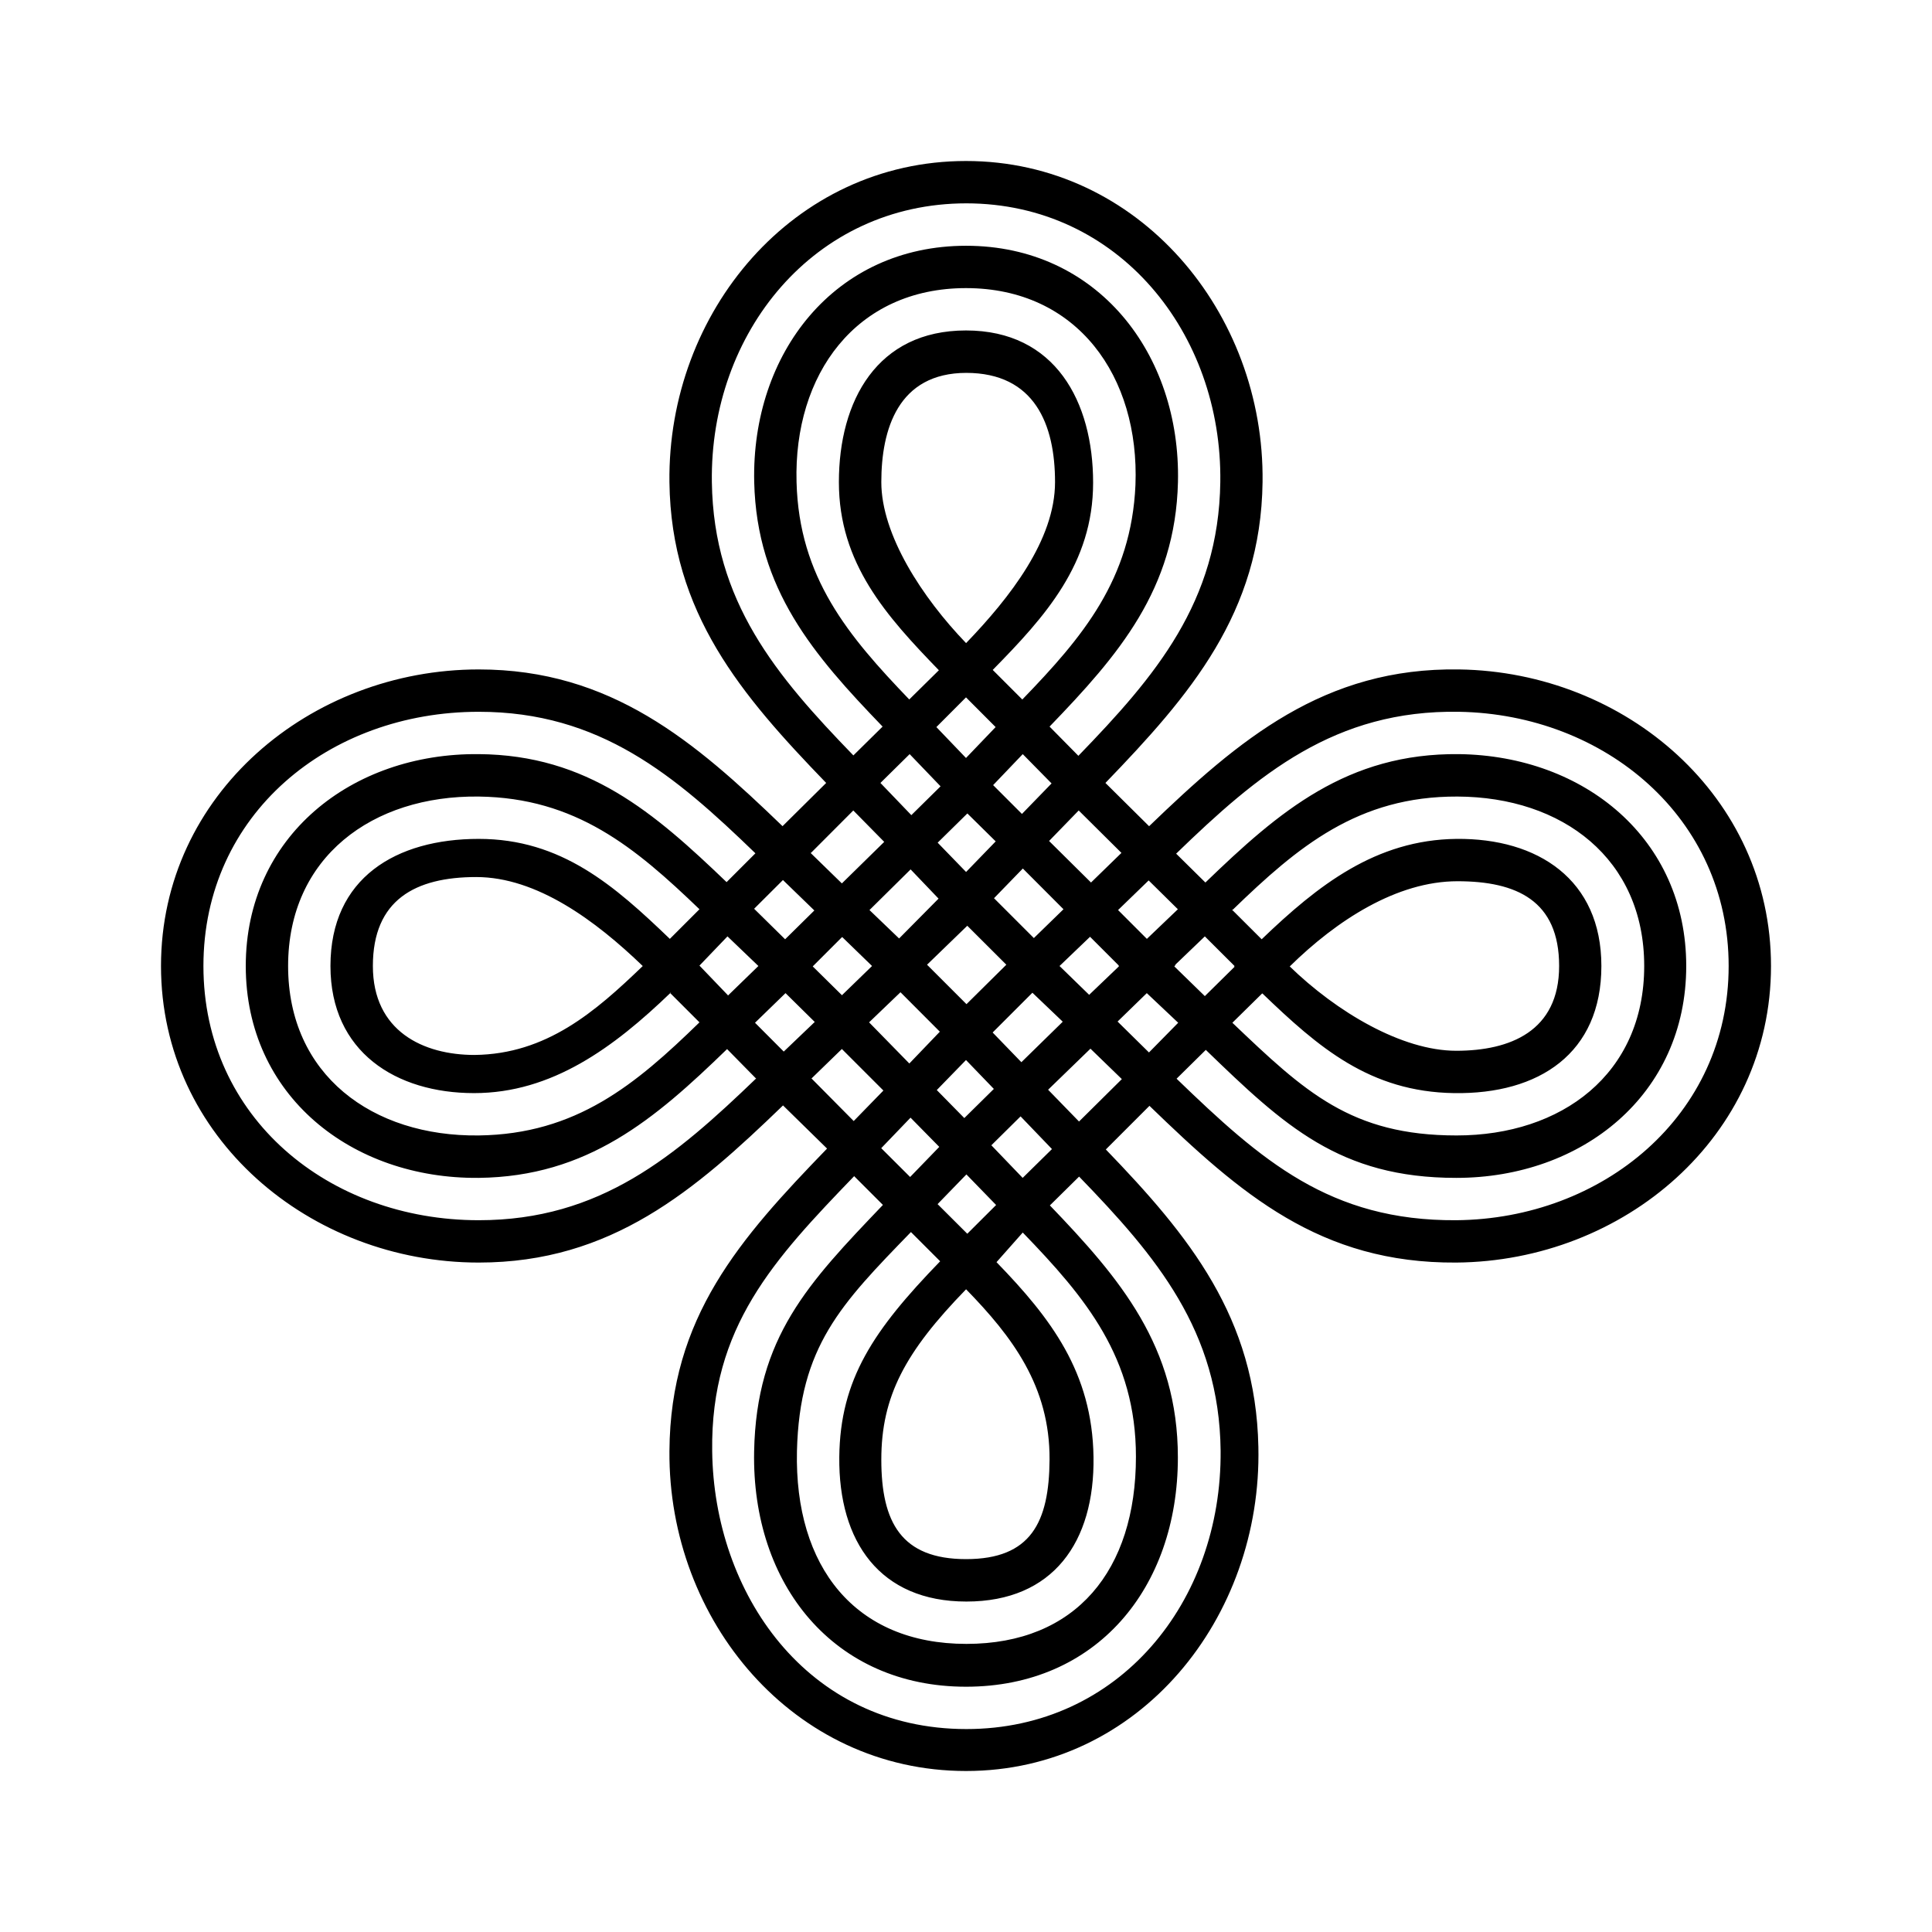 <svg xmlns="http://www.w3.org/2000/svg" xmlns:xlink="http://www.w3.org/1999/xlink" width="24" height="24" viewBox="0 0 24 24"><path fill="currentColor" fill-rule="evenodd" d="m14.274 10.263l-.542-.537c1.052-1.09 1.931-2.11 1.952-3.737C15.711 3.884 14.147 2 12 2S8.29 3.879 8.316 5.99c.02 1.626.895 2.647 1.947 3.736l-.542.537C8.631 9.211 7.59 8.316 5.947 8.316C3.853 8.316 2 9.868 2 12s1.853 3.684 3.947 3.684c1.648 0 2.685-.894 3.78-1.952l.547.536c-1.085 1.121-1.948 2.095-1.958 3.758C8.3 20.132 9.858 22 12 22c2.158 0 3.679-1.905 3.632-4.026c-.032-1.606-.858-2.621-1.895-3.695l.542-.542c1.132 1.095 2.12 1.958 3.81 1.947C20.17 15.668 22 14.121 22 12c0-2.105-1.804-3.653-3.873-3.684c-1.679-.027-2.737.873-3.852 1.947m-2.269-7.737c-1.895 0-3.19 1.61-3.163 3.463c.021 1.485.8 2.406 1.758 3.395l.363-.358c-.858-.89-1.563-1.705-1.595-3.037c-.036-1.6 1-2.936 2.632-2.936s2.668 1.342 2.632 2.936c-.032 1.332-.737 2.148-1.595 3.037l.358.363c.958-.989 1.742-1.91 1.763-3.4c.026-1.847-1.263-3.463-3.158-3.463zM12.7 8.69l-.368-.368c.652-.663 1.247-1.321 1.247-2.326S13.11 4.105 12 4.105c-1.105 0-1.579.874-1.579 1.884c0 1.011.59 1.664 1.242 2.337l-.368.363c-.758-.789-1.369-1.515-1.4-2.7c-.037-1.336.737-2.41 2.105-2.41c1.384 0 2.158 1.1 2.105 2.447c-.052 1.169-.652 1.885-1.405 2.663m-.332.343L12 8.663l-.368.369l.368.384zm.695.7l-.358-.364l-.368.385l.358.358zm-.031.715l.368-.379l.531.527l-.378.368zm.857.858l.38-.368l.363.358l-.385.368zm.722-.7l.363.358c.915-.884 1.763-1.61 3.152-1.595c1.558.021 2.821 1.053 2.821 2.632c0 1.6-1.294 2.632-2.857 2.632c-1.448 0-2.137-.648-3.111-1.59l-.363.358c1.052 1.016 1.905 1.768 3.474 1.758c1.815-.016 3.384-1.295 3.384-3.158c0-1.842-1.537-3.126-3.348-3.158c-1.542-.026-2.495.774-3.516 1.763m-.011 1.38l.368-.353l.369.368h-.005l.005.01l-.369.364l-.379-.369l.016-.02zm-.695.02l-.01-.005l.005-.005l-.358-.358l-.379.363l.368.358l.369-.353zm-.705.684l-.374-.357l-.494.494l.357.369l.511-.5zm-.179.848l.526-.51l.39.378l-.532.527zm-.674-.01L12 13.168l-.363.373l.342.348zm-.031.7l.363-.359l.39.406l-.364.358zm1.568-1.537l.363-.353l.39.368l-.363.369zm1.421-1.39l.369.368c.7-.673 1.42-1.236 2.42-1.247c1.011-.01 1.8.505 1.8 1.579c0 1.084-.773 1.595-1.83 1.579c-1.048-.016-1.685-.569-2.38-1.237h-.005l-.369.363c.9.858 1.474 1.4 2.785 1.4c1.305 0 2.331-.763 2.331-2.105c0-1.332-1.015-2.1-2.32-2.105c-1.232-.005-1.98.62-2.79 1.405zM11.3 9.368l-.363.358l.384.4l.363-.358zm-1.905 4.027c-1.006.968-1.937 1.763-3.448 1.763c-1.863 0-3.42-1.274-3.42-3.158s1.557-3.158 3.42-3.158c1.506 0 2.437.79 3.437 1.758l-.358.358c-.9-.863-1.726-1.58-3.079-1.59C4.368 9.353 3.053 10.39 3.053 12s1.315 2.647 2.894 2.632c1.353-.016 2.185-.727 3.085-1.6l.357.363zm.684 0l.526.531l.369-.379l-.516-.516l-.38.369zm.537 1.21c-1 1.037-1.79 1.88-1.769 3.421c.021 1.758 1.169 3.453 3.158 3.453c1.895 0 3.174-1.579 3.158-3.458c-.016-1.49-.8-2.416-1.758-3.405l-.363.358c.874.91 1.59 1.752 1.59 3.131c0 1.627-1.016 2.848-2.632 2.848c-1.637 0-2.663-1.264-2.632-2.921c.027-1.422.674-2.095 1.6-3.064l-.357-.357zm.69.016l-.359-.358l.364-.379l.357.363zm.01.684c-.869.895-1.384 1.421-1.416 2.721c-.032 1.437.721 2.395 2.105 2.395c1.363 0 2.106-.916 2.106-2.326c0-1.227-.622-1.974-1.406-2.784l-.326.368c.674.695 1.19 1.368 1.205 2.421s-.5 1.795-1.579 1.795c-1.073 0-1.59-.742-1.579-1.795c.01-.968.427-1.579 1.253-2.432l-.368-.368zm.7.021l-.369-.368l.358-.369l.369.38zm-2.28-2.263l-.357-.358l.379-.368l.363.358zm-.694-.695L9.421 12l-.384-.368l-.348.363l.353.368zm-.71-.037c-.706.68-1.474 1.248-2.443 1.248c-.968 0-1.784-.51-1.784-1.579c0-1.095.816-1.579 1.842-1.579s1.685.58 2.374 1.242l.368-.368c-.8-.769-1.536-1.384-2.742-1.4c-1.32-.016-2.368.752-2.368 2.105s1.047 2.121 2.368 2.105c1.21-.016 1.948-.631 2.742-1.405l-.368-.368zm7.69-.326c.583-.573 1.33-1.058 2.083-1.058c.737 0 1.263.242 1.263 1.053s-.61 1.053-1.278 1.053c-.674 0-1.485-.48-2.074-1.053zm-5.948-1.41l.526-.527l.384.39l-.526.516l-.39-.38zm-.706.694l.358-.357l.39.378l-.363.358zM7.984 12c-.584-.563-1.316-1.105-2.068-1.105c-.758 0-1.284.284-1.284 1.105c0 .81.626 1.105 1.263 1.105c.894-.01 1.5-.537 2.09-1.105m3.327-1.2l-.511.505l.368.353l.49-.495zm-.853.842l-.363.363l.363.358l.374-.363l-.369-.358zm1.558-1.537l-.369.363l.353.364l.368-.38zm.331 1.053l.358-.369l.505.506l-.368.358zm-1.052 2.053l-.5-.511l.39-.374l.489.49l-.374.39zm.72-1.711l-.5.484l.49.49l.495-.49zm1.022 6.632c.005-.91-.463-1.527-1.037-2.116c-.758.779-1.053 1.331-1.053 2.116c0 .778.248 1.236 1.053 1.236s1.032-.457 1.037-1.236m-1.032-13.5c-.852 0-1.058.705-1.058 1.357c0 .653.506 1.432 1.053 2c.547-.568 1.105-1.284 1.105-2c0-.715-.252-1.357-1.105-1.357z" clip-rule="evenodd"/></svg>